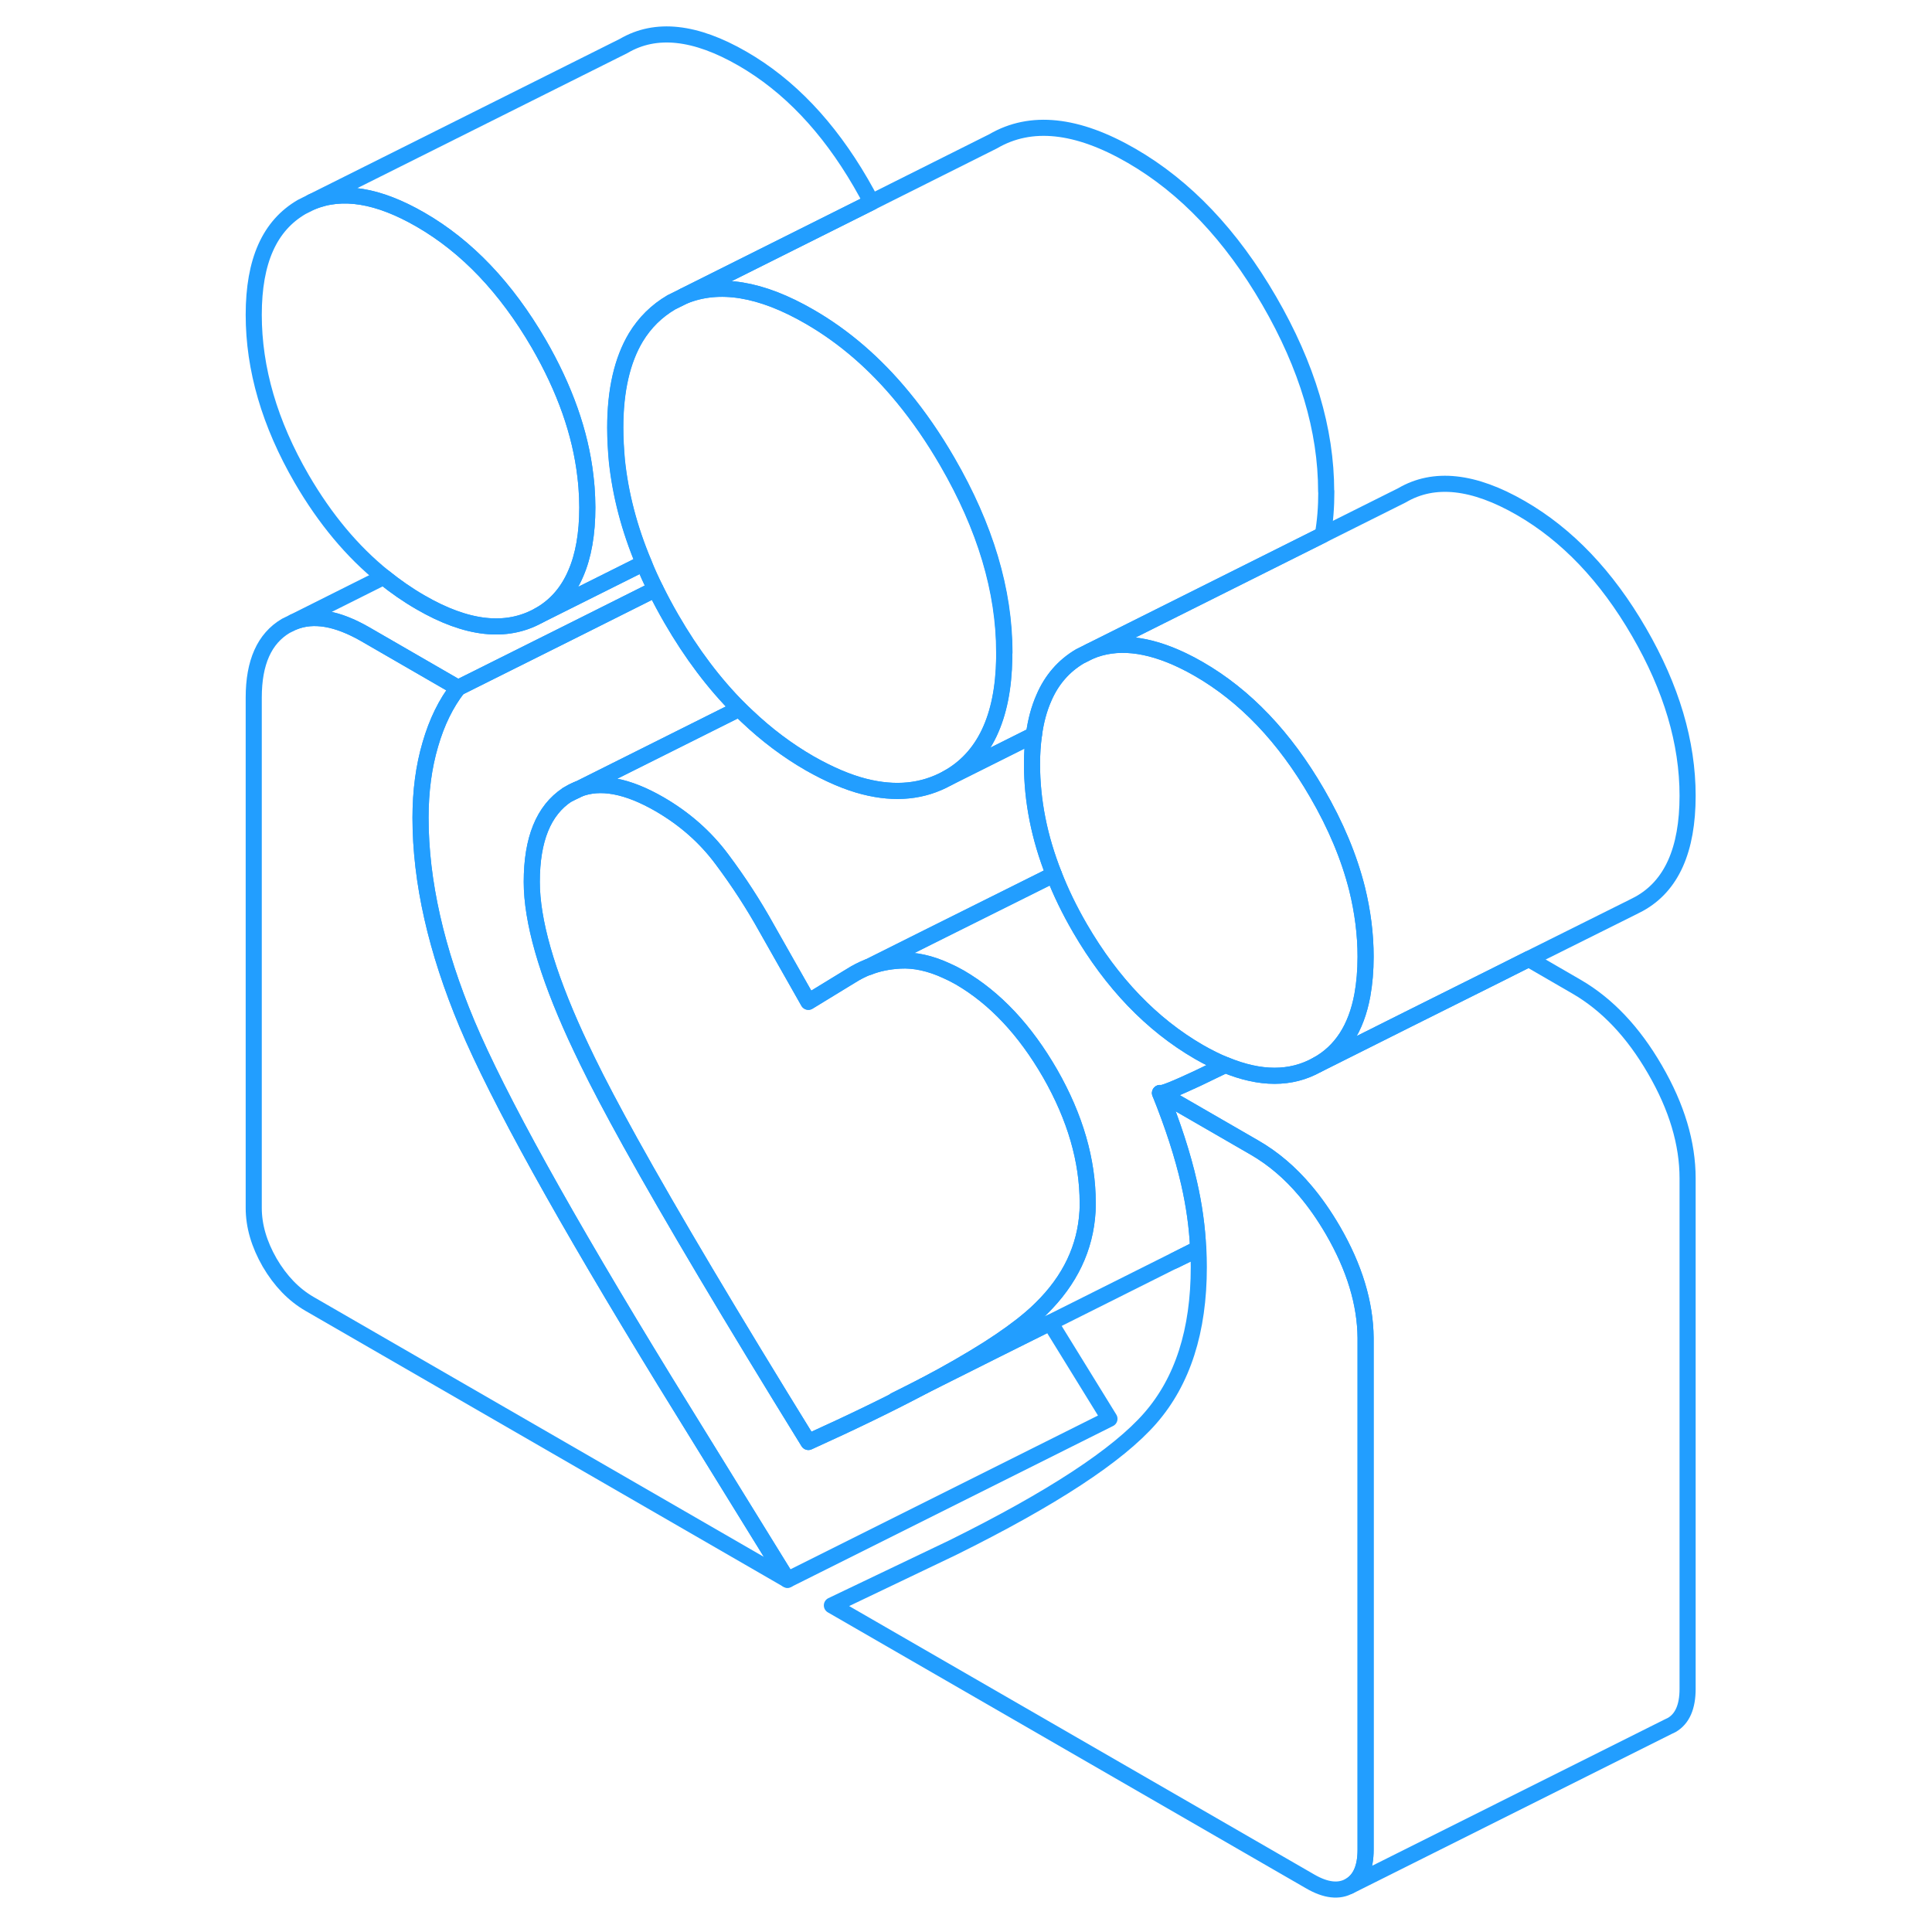 <svg width="48" height="48" viewBox="0 0 94 120" fill="none" xmlns="http://www.w3.org/2000/svg" stroke-width="1px" stroke-linecap="round" stroke-linejoin="round"><path d="M22.76 49.084C22.58 49.154 22.401 49.254 22.23 49.364L22.76 49.104L22.91 49.024C22.86 49.034 22.81 49.054 22.76 49.084Z" stroke="#229EFF" stroke-linejoin="round"/><path d="M35.91 98.124L6.22 80.984C5.24 80.414 4.42 79.564 3.75 78.424C3.09 77.274 2.76 76.144 2.76 75.024V43.324C2.76 41.144 3.42 39.664 4.75 38.874L5.24 38.634C6.47 38.134 7.94 38.394 9.67 39.384L15.45 42.724C14.7 43.684 14.13 44.854 13.73 46.234C13.32 47.624 13.12 49.144 13.12 50.794C13.12 54.754 14.09 59.024 16.01 63.604C17.94 68.184 22.04 75.584 28.31 85.814L35.91 98.124Z" stroke="#229EFF" stroke-linejoin="round"/><path d="M23.48 31.514C23.48 33.154 23.24 34.524 22.76 35.624C22.26 36.794 21.49 37.664 20.46 38.234C18.44 39.354 16 39.084 13.12 37.414C12.32 36.954 11.56 36.424 10.83 35.834C8.88 34.264 7.19 32.234 5.74 29.744C3.75 26.314 2.76 22.914 2.76 19.554C2.76 16.194 3.75 14.014 5.74 12.854L6.36 12.544C8.24 11.754 10.49 12.124 13.12 13.644C16 15.304 18.44 17.874 20.46 21.344C22.08 24.144 23.05 26.884 23.36 29.564C23.39 29.804 23.41 30.034 23.43 30.264C23.46 30.684 23.48 31.094 23.48 31.514Z" stroke="#229EFF" stroke-linejoin="round"/><path d="M61.42 77.554L59.95 78.294C60.46 78.054 60.95 77.814 61.43 77.584C61.43 77.574 61.43 77.564 61.42 77.554ZM22.76 49.084V49.104L22.91 49.024C22.86 49.034 22.81 49.054 22.76 49.084Z" stroke="#229EFF" stroke-linejoin="round"/><path d="M49.38 40.524C49.38 40.644 49.38 40.764 49.38 40.884C49.32 44.574 48.14 47.064 45.85 48.334C44.33 49.174 42.62 49.344 40.69 48.854C39.63 48.584 38.5 48.094 37.3 47.414C35.91 46.614 34.61 45.634 33.4 44.484C33.24 44.334 33.08 44.184 32.92 44.024C31.36 42.464 29.96 40.604 28.71 38.444C28.35 37.824 28.02 37.204 27.72 36.594C27.45 36.054 27.2 35.514 26.99 34.974C26.09 32.834 25.54 30.704 25.32 28.604C25.26 27.924 25.22 27.244 25.22 26.564C25.22 24.244 25.65 22.374 26.5 20.954C27.06 20.034 27.79 19.314 28.71 18.774L29.48 18.394C31.66 17.494 34.28 17.924 37.3 19.674C39.43 20.904 41.37 22.574 43.1 24.684C44.08 25.874 45 27.204 45.85 28.674C48.21 32.744 49.39 36.694 49.39 40.524H49.38Z" stroke="#229EFF" stroke-linejoin="round"/><path d="M71.82 83.094V114.884C71.82 116.004 71.49 116.754 70.83 117.134C70.17 117.514 69.35 117.424 68.37 116.854L38.67 99.714L46.18 96.124C52.34 93.074 56.43 90.394 58.44 88.094C60.46 85.784 61.46 82.654 61.46 78.694C61.46 78.324 61.45 77.944 61.43 77.574C61.43 77.564 61.43 77.554 61.42 77.544C61.36 76.204 61.17 74.854 60.86 73.494C60.46 71.734 59.85 69.874 59.05 67.884L64.92 71.274C66.08 71.944 67.13 72.834 68.08 73.964C68.69 74.684 69.26 75.504 69.79 76.414C71.13 78.724 71.8 80.944 71.82 83.094Z" stroke="#229EFF" stroke-linejoin="round"/><path d="M55.91 88.124L35.91 98.124L28.31 85.814C22.04 75.584 17.94 68.184 16.01 63.604C14.09 59.024 13.12 54.754 13.12 50.794C13.12 49.144 13.32 47.624 13.73 46.234C14.13 44.854 14.7 43.684 15.45 42.724L22.76 39.074L27.71 36.594C28.01 37.204 28.34 37.824 28.7 38.444C29.95 40.604 31.35 42.464 32.91 44.024L22.91 49.024C22.86 49.034 22.81 49.054 22.76 49.084C22.58 49.154 22.4 49.254 22.23 49.364C20.76 50.334 20.03 52.134 20.03 54.774C20.03 57.184 20.94 60.384 22.76 64.364C22.99 64.864 23.23 65.364 23.48 65.884C24.16 67.284 25.05 68.964 26.14 70.934C28.71 75.564 32.4 81.774 37.21 89.564C39.97 88.314 42.36 87.154 44.39 86.074L48.66 83.934L52.23 82.154L55.91 88.124Z" stroke="#229EFF" stroke-linejoin="round"/><path d="M27.71 36.594L22.76 39.074L15.45 42.724L9.67 39.384C7.94 38.394 6.47 38.134 5.24 38.634L10.83 35.834C11.56 36.424 12.32 36.954 13.12 37.414C16 39.084 18.44 39.354 20.46 38.234L22.76 37.084L26.98 34.974C27.19 35.514 27.44 36.054 27.71 36.594Z" stroke="#229EFF" stroke-linejoin="round"/><path d="M41.129 12.564L29.47 18.394L28.7 18.774C27.779 19.314 27.049 20.034 26.489 20.954C25.64 22.374 25.209 24.244 25.209 26.564C25.209 27.244 25.249 27.924 25.309 28.604C25.529 30.704 26.079 32.834 26.98 34.974L22.759 37.084L20.459 38.234C21.489 37.664 22.259 36.794 22.759 35.624C23.239 34.524 23.48 33.154 23.48 31.514C23.48 31.094 23.459 30.684 23.429 30.264C23.409 30.034 23.389 29.804 23.359 29.564C23.049 26.884 22.079 24.144 20.459 21.344C18.439 17.874 15.999 15.304 13.119 13.644C10.489 12.124 8.239 11.754 6.359 12.544L25.739 2.854C27.73 1.684 30.189 1.954 33.119 3.644C35.999 5.304 38.44 7.874 40.459 11.344C40.7 11.754 40.919 12.164 41.129 12.564Z" stroke="#229EFF" stroke-linejoin="round"/><path d="M69.38 30.524C69.38 31.504 69.31 32.404 69.16 33.224L59.04 38.284L54.7 40.454L54.08 40.764C53.08 41.354 52.32 42.214 51.83 43.364C51.54 44.024 51.33 44.794 51.22 45.644L45.84 48.334C48.13 47.064 49.31 44.574 49.37 40.884C49.37 40.764 49.37 40.644 49.37 40.524C49.37 36.694 48.19 32.744 45.83 28.674C44.98 27.204 44.06 25.874 43.08 24.684C41.35 22.574 39.41 20.904 37.28 19.674C34.26 17.924 31.64 17.494 29.46 18.394L41.12 12.564L48.69 8.774C51.02 7.414 53.89 7.714 57.28 9.674C60.62 11.604 63.47 14.604 65.83 18.674C68.19 22.744 69.37 26.694 69.37 30.524H69.38Z" stroke="#229EFF" stroke-linejoin="round"/><path d="M71.82 59.424C71.82 60.284 71.75 61.084 71.62 61.804C71.24 63.874 70.3 65.324 68.8 66.144C67.18 67.044 65.29 67.044 63.11 66.144H63.1C62.57 65.934 62.02 65.654 61.46 65.334C58.53 63.634 56.07 61.074 54.08 57.654C53.43 56.534 52.89 55.424 52.46 54.314C51.55 52.014 51.1 49.734 51.1 47.464C51.1 46.814 51.14 46.214 51.22 45.644C51.33 44.794 51.54 44.024 51.83 43.364C52.32 42.214 53.08 41.354 54.08 40.764L54.7 40.454C56.33 39.764 58.25 39.964 60.46 41.024C60.79 41.184 61.12 41.354 61.46 41.554C64.34 43.214 66.79 45.784 68.8 49.254C69.97 51.264 70.8 53.254 71.29 55.204C71.64 56.624 71.82 58.034 71.82 59.424Z" stroke="#229EFF" stroke-linejoin="round"/><path d="M91.82 49.424C91.82 52.794 90.82 55.034 88.8 56.144L88.39 56.354L81.95 59.564L80.02 60.534L74.47 63.304L68.8 66.144C70.3 65.324 71.24 63.874 71.62 61.804C71.75 61.084 71.82 60.284 71.82 59.424C71.82 58.034 71.64 56.624 71.29 55.204C70.8 53.254 69.97 51.264 68.8 49.254C66.79 45.784 64.34 43.214 61.46 41.554C61.12 41.354 60.79 41.184 60.46 41.024C58.25 39.964 56.33 39.764 54.7 40.454L59.04 38.284L69.16 33.224L74.08 30.764C76.07 29.594 78.53 29.864 81.46 31.554C84.34 33.214 86.79 35.784 88.8 39.254C90.82 42.734 91.82 46.124 91.82 49.424Z" stroke="#229EFF" stroke-linejoin="round"/><path d="M91.82 73.194V104.894C91.82 106.014 91.49 106.764 90.83 107.144L90.62 107.244L70.83 117.144C71.49 116.764 71.82 116.014 71.82 114.894V83.104C71.8 80.954 71.13 78.734 69.79 76.424C69.26 75.514 68.69 74.694 68.08 73.974C67.13 72.844 66.08 71.954 64.92 71.284L59.05 67.894C59.17 67.964 60.04 67.604 61.37 66.984C61.55 66.894 61.75 66.804 61.95 66.704L62.01 66.674C62.34 66.514 62.7 66.344 63.07 66.164C63.08 66.164 63.09 66.164 63.1 66.144H63.11C65.29 67.044 67.18 67.044 68.8 66.144L74.47 63.304L80.02 60.534L81.95 59.564L84.92 61.284C86.82 62.384 88.44 64.094 89.79 66.424C91.15 68.764 91.82 71.014 91.82 73.194Z" stroke="#229EFF" stroke-linejoin="round"/><path d="M54.559 74.714C54.559 74.884 54.559 75.054 54.549 75.224C54.419 77.504 53.459 79.514 51.679 81.264C51.459 81.484 51.23 81.694 50.98 81.904C50.3 82.484 49.429 83.114 48.379 83.784C47.259 84.494 45.929 85.264 44.389 86.074C42.359 87.154 39.969 88.314 37.209 89.564C32.4 81.774 28.709 75.564 26.139 70.934C25.049 68.964 24.16 67.284 23.48 65.884C23.23 65.364 22.989 64.864 22.759 64.364C20.939 60.384 20.029 57.184 20.029 54.774C20.029 52.134 20.759 50.334 22.23 49.364L22.759 49.104L22.909 49.024C24.269 48.474 25.959 48.794 27.97 49.954C29.52 50.854 30.819 51.994 31.849 53.384C32.889 54.774 33.809 56.194 34.619 57.654L37.209 62.224L39.549 60.794L39.879 60.594C40.209 60.384 40.549 60.214 40.909 60.074H40.94C41.539 59.834 42.189 59.704 42.899 59.664C43.809 59.614 44.769 59.824 45.789 60.294C46.059 60.414 46.339 60.554 46.619 60.714C48.799 61.984 50.669 63.974 52.23 66.684C53.779 69.394 54.559 72.074 54.559 74.714Z" stroke="#229EFF" stroke-linejoin="round"/><path d="M52.46 54.314L44.66 58.204L40.94 60.064H40.91C40.55 60.214 40.21 60.384 39.88 60.594L39.55 60.794L37.21 62.224L34.62 57.654C33.81 56.194 32.89 54.774 31.85 53.384C30.82 51.994 29.52 50.854 27.97 49.954C25.96 48.794 24.27 48.474 22.91 49.024L32.91 44.024C33.07 44.184 33.23 44.334 33.39 44.484C34.6 45.634 35.9 46.614 37.29 47.414C38.49 48.094 39.62 48.584 40.68 48.854C42.61 49.344 44.32 49.174 45.84 48.334L51.22 45.644C51.14 46.214 51.1 46.814 51.1 47.464C51.1 49.734 51.55 52.014 52.46 54.314Z" stroke="#229EFF" stroke-linejoin="round"/><path d="M63.099 66.144C63.099 66.144 63.079 66.154 63.069 66.164C62.699 66.344 62.339 66.514 62.009 66.674L61.95 66.704C61.749 66.804 61.549 66.894 61.369 66.984C60.039 67.604 59.169 67.964 59.049 67.894C59.849 69.884 60.459 71.744 60.859 73.504C61.169 74.864 61.359 76.214 61.419 77.554L59.95 78.294L59.659 78.434L52.23 82.154L48.659 83.934L44.389 86.074C45.929 85.264 47.259 84.494 48.379 83.784C49.429 83.114 50.3 82.484 50.98 81.904C51.23 81.694 51.459 81.484 51.679 81.264C53.459 79.514 54.419 77.504 54.549 75.234C54.559 75.054 54.559 74.884 54.559 74.714C54.559 72.074 53.779 69.394 52.23 66.684C50.669 63.974 48.799 61.984 46.619 60.714C46.339 60.554 46.059 60.414 45.789 60.294C44.769 59.824 43.809 59.614 42.899 59.664C42.189 59.704 41.539 59.834 40.94 60.064L44.659 58.204L52.459 54.314C52.889 55.424 53.429 56.534 54.079 57.654C56.069 61.074 58.529 63.634 61.459 65.334C62.02 65.654 62.569 65.934 63.099 66.144Z" stroke="#229EFF" stroke-linejoin="round"/><path d="M44.39 86.074L42.59 86.974" stroke="#229EFF" stroke-linejoin="round"/></svg>